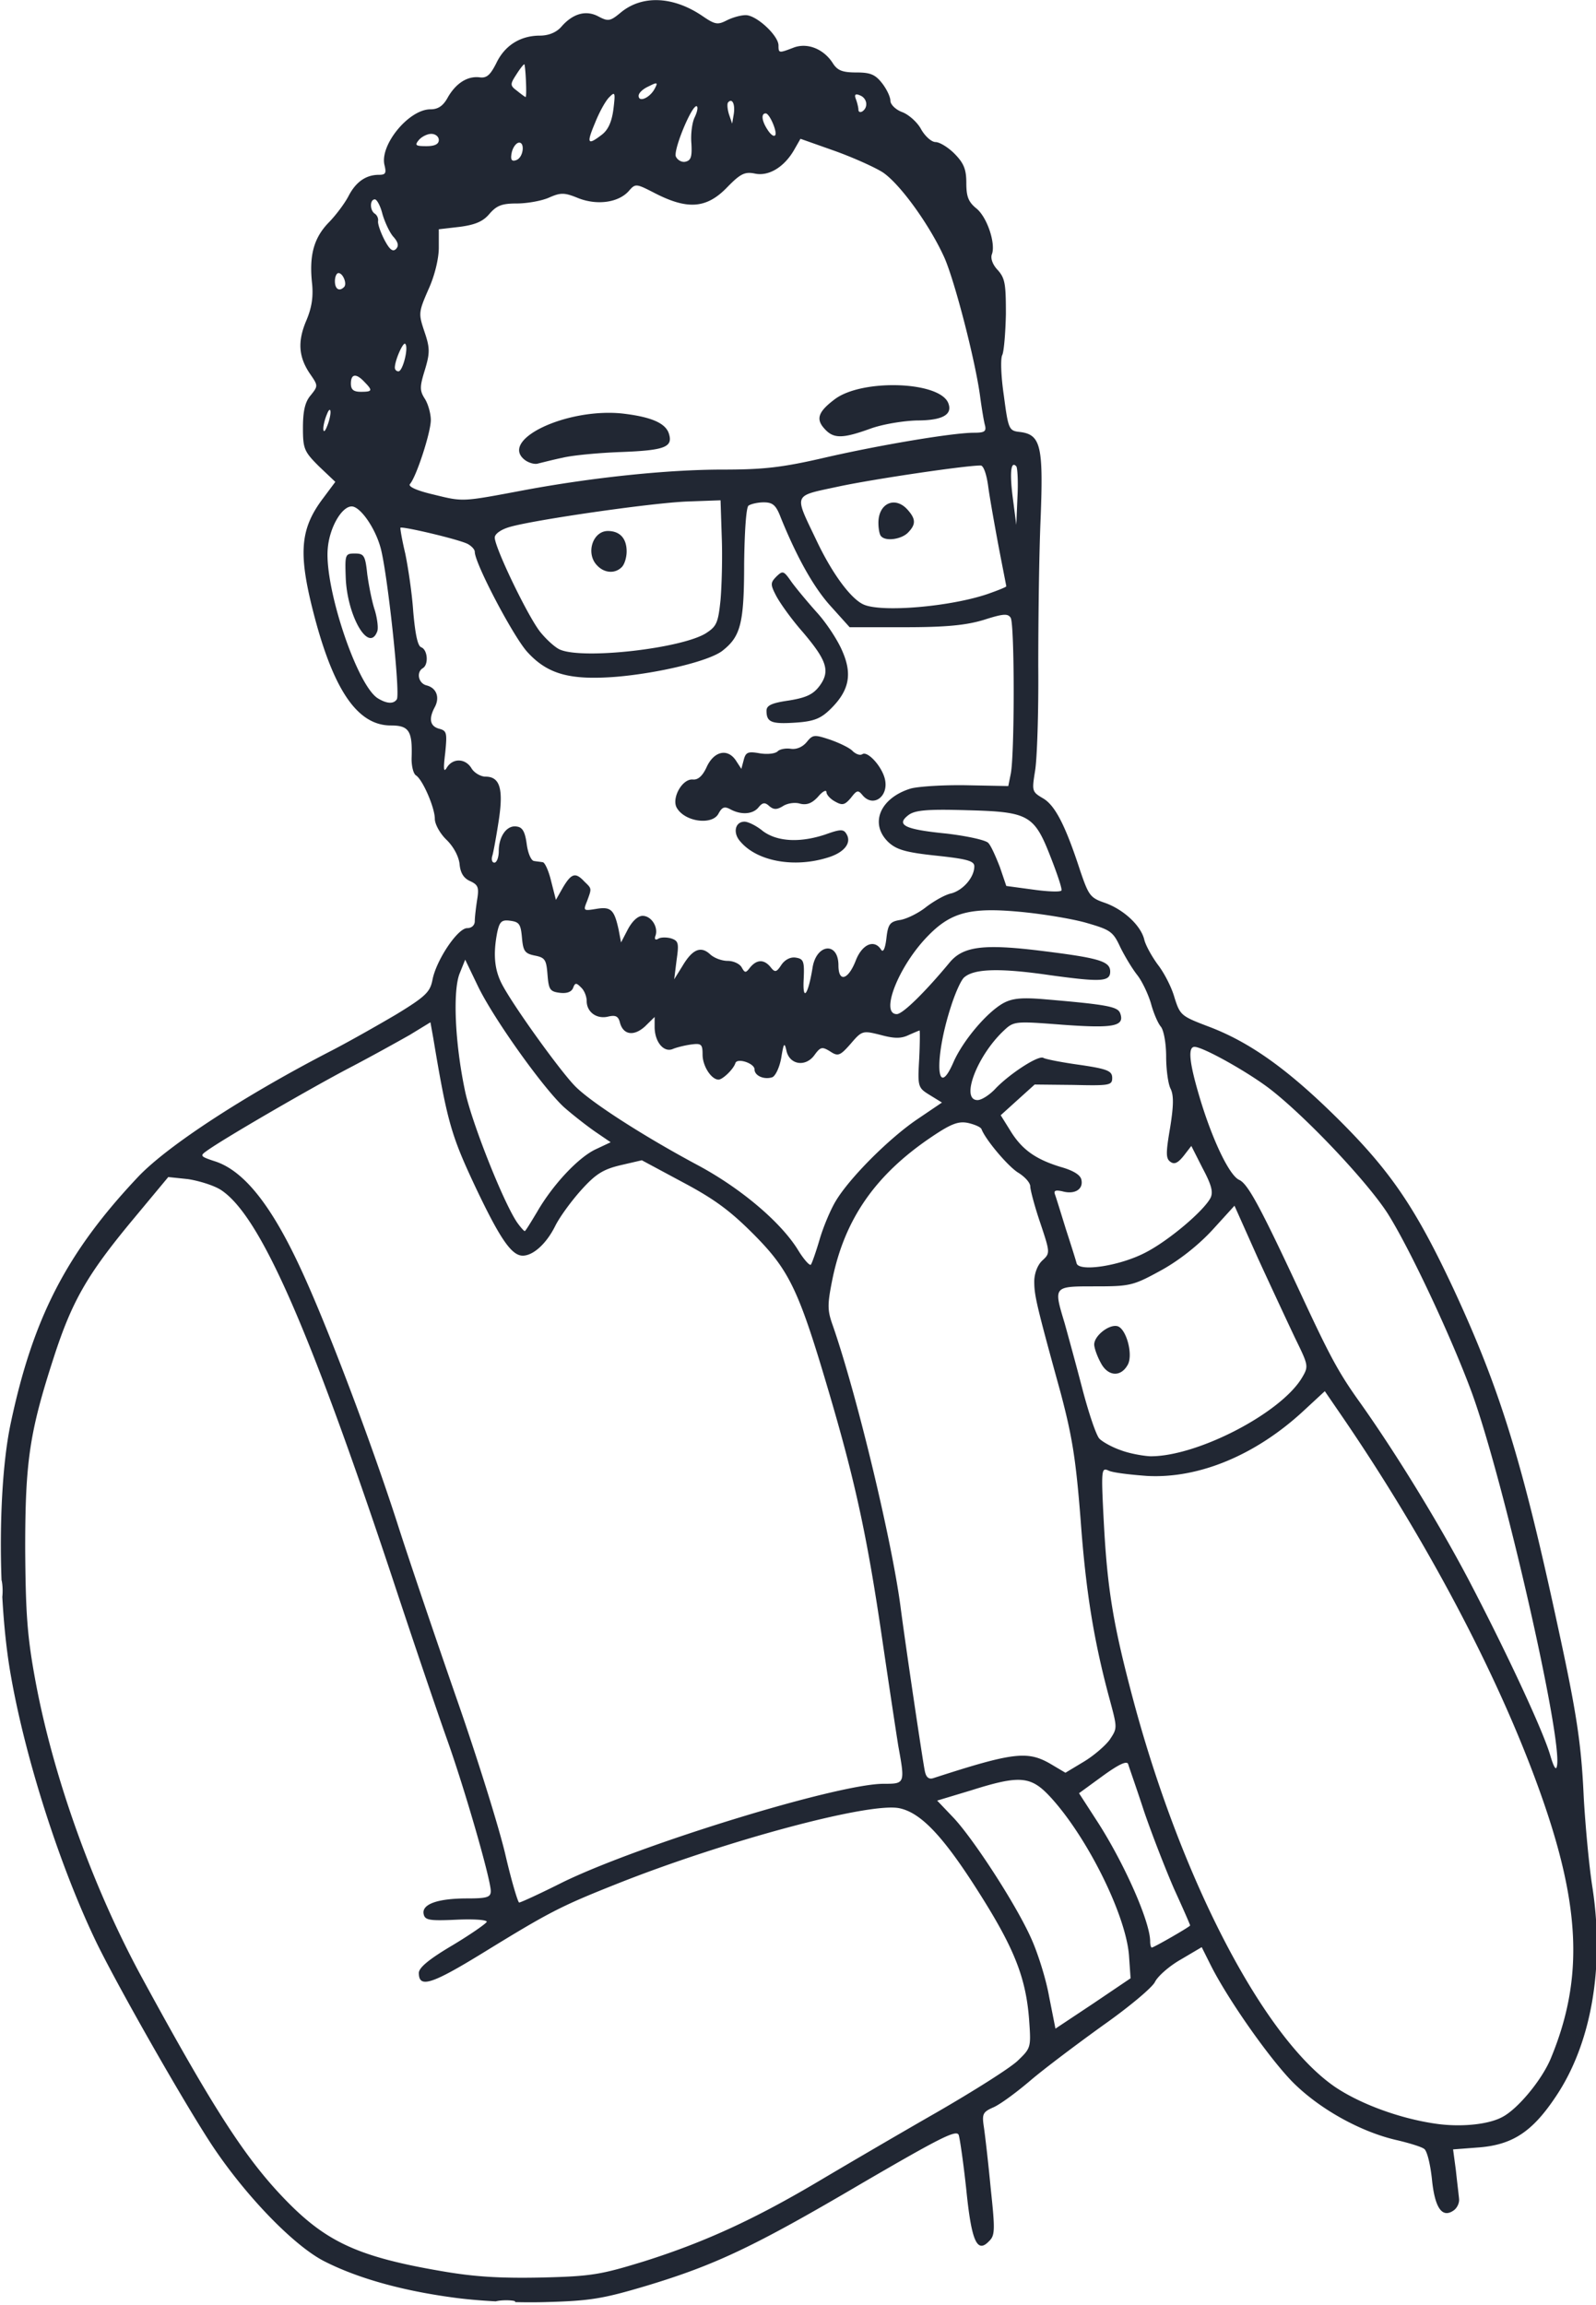 <svg width="390" height="563" viewBox="0 0 390 563" xmlns="http://www.w3.org/2000/svg"><path d="M171.779 4c2.93 2 3.613 2.1 5.761 1 1.367-.7 3.418-1.3 4.688-1.3 2.636 0 8.007 5 8.007 7.4 0 1.9.098 1.9 3.516.6 3.418-1.4 7.422.2 9.668 3.6 1.171 1.9 2.343 2.4 5.859 2.4 3.418 0 4.59.5 6.25 2.6 1.172 1.5 2.05 3.4 2.05 4.3 0 .9 1.27 2.2 2.93 2.8 1.563.6 3.711 2.5 4.59 4.2.976 1.7 2.539 3.1 3.515 3.1.977 0 3.125 1.3 4.688 2.9 2.246 2.3 2.832 3.8 2.832 7.1s.488 4.6 2.441 6.2c2.637 2.1 4.785 8.6 3.809 11.2-.391 1 .195 2.6 1.464 3.9 1.758 2 1.954 3.4 1.954 10.7-.098 4.7-.489 9.2-.88 10-.488.9-.292 5.4.391 10 1.074 8.2 1.27 8.5 3.809 8.8 5.175.6 5.859 3.3 5.175 20.9-.39 8.7-.585 25-.585 36.3.097 11.3-.293 22.8-.782 25.6-.78 4.9-.78 5.1 1.953 6.7 2.93 1.7 5.469 6.6 9.082 17.7 2.051 6 2.442 6.6 5.957 7.8 4.59 1.6 8.789 5.5 9.668 8.9.293 1.4 1.855 4.2 3.32 6.2 1.563 2 3.418 5.6 4.102 8.1 1.367 4.3 1.66 4.5 8.203 7 10.156 3.8 19.53 10.5 31.737 22.6 12.89 12.8 18.945 21.7 28.222 41.5 11.23 24.2 16.7 41.6 25.488 82.4 4.59 21.1 5.762 28.7 6.347 41.9.391 6.7 1.27 16.6 2.149 22.1 2.93 19.3-.293 38-8.984 50.9-5.664 8.5-10.45 11.7-18.555 12.4l-6.542.5.683 5.1c.293 2.8.684 5.9.781 7 .098 1-.488 2.3-1.464 2.9-2.735 1.8-4.493-.8-5.176-7.8-.39-3.6-1.172-6.8-1.856-7.3-.585-.5-3.515-1.4-6.445-2.1-9.082-2-19.433-7.8-25.976-14.5-5.859-6.1-15.722-20.2-19.824-28.4l-2.148-4.3-5.078 3c-2.832 1.6-5.664 4.1-6.347 5.5-.684 1.4-6.446 6.2-12.695 10.6-6.25 4.5-14.258 10.5-17.774 13.5-3.515 3-7.617 6-9.179 6.6-2.441 1.1-2.637 1.6-2.148 4.8.293 2 1.074 8.7 1.66 14.9 1.074 10.1 1.074 11.5-.39 12.9-2.93 3.1-4.298.1-5.567-12.5-.684-6.4-1.563-12.5-1.856-13.4-.488-1.4-4.296.5-23.534 11.7-26.367 15.5-35.84 20-52.734 25.1-10.742 3.2-13.769 3.7-24.901 4-2.354.061-4.826.057-7.303-.004.188-.076.129-.178-.217-.296-.976-.2-2.734-.2-3.906 0-.248.04-.418.078-.514.116-4.022-.211-7.862-.563-11.01-1.016-12.304-1.7-22.85-4.7-30.76-8.7-7.422-3.7-19.238-15.9-27.441-28.2-6.64-10-22.558-37.9-28.222-49.4-8.887-18.3-17.48-44.9-21.093-65.6-1.007-5.653-1.699-12.272-2.08-19.161.123-1.028.1-2.506-.069-3.539a2.745 2.745 0 00-.12-.544C-.145 371.979.587 357.459 2.544 348c5.469-26.1 13.77-42.1 31.25-60.6 7.226-7.6 25.975-19.8 46.873-30.6 4.297-2.2 11.524-6.3 16.113-9 7.227-4.4 8.3-5.5 8.887-8.4.879-4.8 6.152-12.7 8.496-12.7 1.074 0 1.855-.7 1.855-1.7s.293-3.4.586-5.3c.488-3 .195-3.6-1.758-4.5-1.562-.7-2.343-2-2.539-4.1-.195-1.9-1.465-4.3-3.222-6-1.563-1.5-2.832-3.8-2.832-5.1 0-2.7-2.93-9.5-4.59-10.6-.684-.4-1.172-2.5-1.074-4.5.195-6.4-.684-7.7-5.078-7.7-7.91 0-13.672-8.1-18.457-25.8-4.297-16.1-3.906-22.1 2.05-29.9l2.833-3.8-4.004-3.8c-3.613-3.6-3.906-4.3-3.906-9.4 0-4 .488-6.3 1.855-7.9 1.856-2.3 1.856-2.4 0-5.1-2.93-4.2-3.222-8-1.074-13.1 1.367-3.2 1.758-5.8 1.465-9-.781-7 .39-11.3 4.101-15.1 1.758-1.8 3.907-4.7 4.785-6.4 1.758-3.4 4.2-5.2 7.422-5.2 1.66 0 1.856-.4 1.367-2.4-1.172-4.9 5.957-13.6 11.23-13.6 1.856 0 3.125-.8 4.297-3 2.051-3.5 4.883-5.2 7.813-4.8 1.66.2 2.539-.6 4.003-3.5 2.051-4.3 5.86-6.7 10.645-6.7 2.148 0 4.004-.8 5.175-2.1 2.832-3.3 6.055-4.2 9.082-2.6 2.442 1.3 2.93 1.2 5.567-1 5.273-4.3 12.89-3.9 20.019 1zM41.117 287.5l-8.984 10.8c-10.84 13.1-14.55 19.5-19.042 33.4-5.86 18.1-6.934 25.2-6.934 46.5.098 15.6.488 21.3 2.344 31.5 4.297 23.8 14.16 51.3 26.269 73.5 17.578 32.3 25.488 44.5 35.546 54.7 9.668 9.8 17.578 13.4 37.402 16.8 8.007 1.4 14.257 1.8 24.413 1.6 12.5-.3 14.648-.7 25.39-4 14.844-4.7 26.953-10.3 42.48-19.5 6.738-4 19.726-11.6 28.808-16.8 9.18-5.3 18.066-10.9 19.921-12.7 3.108-2.99 3.219-3.189 2.785-9.386l-.05-.714c-.782-10-3.516-17.1-11.914-30.4-8.692-13.8-14.258-19.9-19.629-21.1-7.03-1.7-42.968 8-69.334 18.5-13.574 5.4-16.309 6.8-32.421 16.7-12.696 7.8-15.82 8.8-15.82 5 0-1.3 2.539-3.4 8.3-6.8 4.492-2.7 8.203-5.3 8.3-5.7 0-.5-3.417-.7-7.519-.5-6.542.3-7.617.1-7.91-1.4-.488-2.4 3.418-3.8 10.645-3.8 4.882 0 5.761-.3 5.761-1.8 0-2.8-6.25-24.6-10.742-37.2-2.246-6.3-8.3-24.1-13.378-39.5-20.605-61.9-32.421-88.5-41.894-94.6-1.758-1.1-5.37-2.2-8.008-2.6l-4.785-.5zm282.612 52.3l-5.078 4.7c-11.719 10.9-25.683 16.7-38.379 16-4.101-.3-8.398-.8-9.374-1.3-1.758-.8-1.856-.4-1.172 12.6.879 16.6 2.344 25.3 7.324 43.9 11.816 43.9 31.835 82.1 49.12 94 6.054 4.1 15.625 7.7 24.511 9 5.957.9 12.89.3 16.406-1.6 3.71-1.9 9.57-8.9 11.816-14.2 8.203-19.7 7.422-37.8-3.125-66.7-10.253-28.2-27.929-61.4-48.827-91.7l-3.222-4.7zM256.738 439c-4.785-5.2-7.422-5.5-19.433-1.7l-8.301 2.5 4.004 4.2c4.883 5.2 15.234 21.1 18.945 29.4 1.562 3.4 3.613 9.8 4.394 14.2l1.563 7.9 9.18-6.1 9.179-6.2-.391-5.6c-.781-9.9-10.156-28.8-19.14-38.6zm18.945-8.1c-.293-.9-2.246 0-6.25 2.9l-5.762 4.2 4.785 7.4c6.543 10.3 12.598 24.1 12.598 28.8 0 .8.195 1.5.39 1.5.489 0 9.375-5.1 9.375-5.4 0-.2-1.758-4.2-3.906-8.9-2.05-4.7-5.371-13.2-7.324-18.9-1.856-5.7-3.711-10.9-3.906-11.6zM105.179 249.7l-5.078 3.1c-2.832 1.6-9.473 5.3-14.844 8.1-8.984 4.7-30.956 17.4-34.862 20.3-1.563 1.1-1.368 1.3 1.953 2.4 7.128 2.2 13.867 10.6 21.093 26.2 6.445 13.8 17.09 42 23.535 61.9 2.539 8 8.984 27 14.257 42.2 5.371 15.3 10.84 32.9 12.305 39.3 1.464 6.3 3.027 11.5 3.32 11.5.39 0 5.175-2.2 10.742-5 18.945-9.2 67.088-24 78.318-24 5.176 0 5.274 0 3.614-9.1-.489-3-2.246-14.6-3.907-25.9-3.613-24.8-6.542-38.4-12.792-59.7-7.52-25.6-9.766-30.5-18.457-39.3-5.762-5.8-9.57-8.7-17.48-12.9l-10.058-5.4-5.176 1.2c-4.2 1-6.055 2.1-9.57 6-2.442 2.7-5.371 6.7-6.445 8.9-2.149 4.3-5.371 7.2-7.91 7.2-2.735 0-5.567-4.1-11.719-17.1-5.761-12.3-6.738-15.6-10.156-36.1l-.683-3.8zm131.442 24.6c-2.344-.5-4.101.1-8.984 3.4-13.672 9.2-21.191 20-24.218 34.7-1.27 6.3-1.27 7.6.097 11.4 5.957 17.2 14.355 52.3 16.504 68.4 1.27 9.8 5.468 38 5.957 40.3.293 1.6.976 2.2 2.148 1.8 19.433-6.3 22.949-6.7 28.515-3.5l3.711 2.2 4.492-2.7c2.344-1.4 5.273-3.9 6.348-5.4 1.855-2.8 1.855-2.8 0-9.7-3.907-14.4-5.86-26.5-7.13-44-1.171-14.9-2.05-20.3-4.882-31-5.957-21.6-6.445-23.8-6.445-27.2 0-1.9.781-4 1.953-5.1 1.953-1.8 1.953-1.9-.488-9.2-1.367-4-2.442-8.1-2.442-8.9 0-.9-1.27-2.3-2.832-3.3-2.44-1.4-8.105-8.1-9.081-10.7-.196-.5-1.563-1.1-3.223-1.5zm55.272-18.6c-1.562 0-1.367 3.4.977 11.4 3.027 10.5 7.422 20 9.96 21.1 2.149 1 5.176 6.6 15.82 29.5 6.446 13.8 8.594 17.8 13.77 25 8.789 12.4 19.14 29.3 26.366 43 9.375 17.9 18.262 37 20.02 43 .878 3 1.464 3.9 1.66 2.6 1.367-6.8-13.184-70.3-20.8-91.1-4.883-13.3-15.04-35-20.508-43.7-4.98-7.8-20.02-23.7-28.808-30.5-5.469-4.2-16.406-10.3-18.457-10.3zm9.766 38.8l-5.371 5.9c-3.32 3.6-7.91 7.3-12.402 9.8-6.682 3.662-7.56 3.98-15.304 3.999l-1.81.001c-9.44.002-9.269.173-6.616 9 .78 2.8 2.734 9.9 4.296 15.9 1.563 6 3.418 11.5 4.2 12.3.78.8 3.125 2.1 5.175 2.8 2.051.8 5.371 1.4 7.227 1.5 11.425.1 31.933-10.5 37.108-19.2 1.66-2.8 1.563-3-1.66-9.6-1.758-3.7-5.86-12.5-9.082-19.5l-5.761-12.9zm-34.277 33.9c0-2.1 3.516-4.9 5.566-4.5 2.246.4 4.102 7.2 2.54 9.6-1.758 3-4.883 2.6-6.543-.7-.88-1.6-1.563-3.6-1.563-4.4zm-18.261-105.7c-11.914-1.1-16.7.1-22.265 5.8-7.227 7.3-11.914 19.2-7.715 19.2 1.465 0 7.031-5.5 12.988-12.7 3.32-3.9 8.398-4.5 22.753-2.7 13.672 1.7 16.406 2.5 16.406 5s-2.246 2.6-14.648.9c-12.304-1.8-18.554-1.6-20.995.5-.782.6-2.247 3.9-3.32 7.3-4.102 12.7-3.516 23.1.683 13.4 2.344-5.3 8.203-12.2 12.207-14.4 2.246-1.2 4.59-1.4 10.351-.9 14.91 1.272 17.472 1.778 18.124 3.3l.04.1c1.171 3.2-1.66 3.7-14.063 2.8-11.718-.9-11.913-.9-14.452 1.5-6.543 6.2-10.547 16.9-6.348 16.9.977 0 2.832-1.2 4.2-2.6 3.32-3.6 10.741-8.5 11.913-7.7.488.3 4.492 1.1 8.887 1.7 6.835 1 7.91 1.5 7.91 3.2 0 1.8-.684 1.9-9.473 1.7l-9.472-.1-4.102 3.7-4.199 3.8 2.246 3.6c2.832 4.7 6.152 7.1 12.305 9 3.222.9 4.98 2 5.175 3.2.488 2.3-1.66 3.6-4.59 2.8-1.757-.4-2.246-.2-1.855.8.293.8 1.465 4.6 2.637 8.4 1.27 3.9 2.441 7.6 2.636 8.4.684 2.1 10.645.6 16.895-2.7 5.468-2.8 14.062-10 15.82-13.3.683-1.4.292-3.1-1.954-7.3l-2.734-5.4-1.855 2.4c-1.368 1.7-2.246 2.2-3.223 1.5-1.172-.8-1.172-2.1-.098-8.4.88-5.5.88-7.9.098-9.5-.586-1.1-1.074-4.7-1.074-7.8 0-3.3-.586-6.4-1.27-7.3-.78-.9-1.855-3.5-2.441-5.7-.684-2.3-2.148-5.4-3.32-6.9-1.27-1.6-3.125-4.7-4.2-6.9-1.757-3.8-2.44-4.2-8.3-5.9-3.516-1-10.84-2.2-16.308-2.7zm-124.412 2.2c-2.148-.3-2.636.2-3.222 2.9-.977 5.1-.684 8.8.976 12.2 2.442 5 14.55 21.8 18.164 25.4 4.004 4 16.797 12.2 29.882 19.2 10.644 5.7 20.508 14.1 24.609 20.9 1.367 2.2 2.734 3.7 3.027 3.4.293-.4 1.27-3.2 2.149-6.2s2.636-7.2 3.906-9.3c3.32-5.6 12.988-15.3 19.921-20l6.055-4.1-2.93-1.8c-2.93-1.8-3.027-2-2.636-8.8.195-3.9.195-7 .097-7-.097 0-1.27.5-2.636 1.1-1.856.9-3.516.9-6.836 0-4.395-1.1-4.59-1.1-7.324 2.1-2.637 3-3.125 3.2-5.078 1.9-1.953-1.2-2.344-1.1-3.809.9-2.148 3-6.054 2.4-6.836-1-.488-2.2-.683-2-1.27 1.6-.39 2.3-1.366 4.4-2.147 4.8-1.954.7-4.395-.3-4.395-1.9 0-1.5-4.297-2.9-4.687-1.5-.489 1.5-3.125 4-4.102 4-1.758 0-3.906-3.3-3.906-6.1 0-2.5-.293-2.8-2.637-2.5-1.562.2-3.613.7-4.59 1.1-2.245 1-4.491-1.7-4.491-5.4v-2.4l-2.344 2.3c-2.734 2.5-5.371 2.1-6.152-1-.391-1.5-1.075-1.8-2.832-1.4-2.832.7-5.274-1.1-5.274-3.8 0-1.1-.586-2.6-1.367-3.3-1.172-1.2-1.465-1.2-1.953.1-.39 1-1.562 1.4-3.223 1.2-2.44-.3-2.734-.8-3.027-4.4-.293-3.7-.586-4.2-3.125-4.7-2.441-.5-2.832-1.1-3.125-4.4-.293-3.3-.683-3.8-2.832-4.1zm-11.035 9.5l-1.367 3.4c-1.66 4.2-1.172 16.7 1.27 28.4 1.465 7.4 9.375 27.4 12.792 32.4.782 1.1 1.66 2.1 1.856 2.1.195 0 1.465-2.1 3.027-4.7 3.809-6.6 10.059-13.3 14.355-15.3l3.614-1.7-3.809-2.6c-2.148-1.5-5.469-4.1-7.52-5.9-5.077-4.6-17.284-21.7-21.093-29.6l-3.125-6.5zm72.948-111.7c-1.465 0-3.125.4-3.71.8-.587.4-.977 6.4-1.075 14.2 0 14.7-.879 17.8-5.37 21.3-3.321 2.5-15.43 5.4-25.782 6.3-11.425.9-16.894-.6-21.874-6.1-3.418-3.8-12.793-21.6-12.793-24.4 0-.6-.781-1.4-1.66-1.9-1.953-1.1-16.015-4.4-16.504-4-.097.2.391 3 1.172 6.3.684 3.3 1.66 9.7 1.953 14.2.489 5.5 1.075 8.4 1.953 8.7 1.563.6 1.856 4.2.391 5.1-1.66 1-1.074 3.7.879 4.2 2.441.6 3.32 2.9 2.05 5.3-1.562 2.9-1.171 4.7 1.075 5.3 1.855.5 1.953 1 1.465 5.9-.489 4-.39 4.9.39 3.6 1.465-2.4 4.59-2.3 6.055.2.683 1.1 2.246 2 3.418 2 3.515 0 4.394 3 3.222 10.7-.586 3.8-1.27 7.6-1.562 8.6-.293.9-.098 1.7.488 1.7s1.074-1.3 1.074-2.8c0-3.7 2.051-6.5 4.492-6 1.368.2 1.954 1.4 2.344 4.3.293 2.2 1.074 4 1.758 4.1.586.1 1.562.2 2.148.3.489 0 1.465 2.1 2.051 4.6l1.172 4.6 1.758-3.1c2.05-3.4 3.027-3.7 5.175-1.4 1.856 1.8 1.856 1.6.684 4.8-.977 2.4-.879 2.4 2.246 1.9 3.613-.6 4.394.2 5.469 5.1l.586 3.1 1.66-3.2c1.074-2 2.441-3.3 3.613-3.3 2.148 0 3.906 2.8 3.125 4.9-.293.8 0 1.1.683.7.586-.4 2.051-.4 3.125-.1 1.856.6 1.953 1.2 1.368 5.3l-.586 4.7 2.05-3.3c2.442-4.1 4.492-4.9 6.738-2.8.977.9 2.832 1.6 4.297 1.6 1.367 0 2.93.7 3.418 1.6.781 1.4.977 1.4 2.05 0 1.661-2 3.419-2 4.981-.1 1.074 1.4 1.465 1.3 2.637-.5.879-1.3 2.246-2 3.515-1.8 1.954.3 2.149.9 1.954 5.3-.293 5.6 1.074 3.9 2.148-2.7.879-6 6.347-6.6 6.347-.7 0 4.2 2.344 3.6 4.2-1.1 1.562-4.1 4.59-5.4 6.25-2.7.488.7.976-.3 1.269-2.8.39-3.5.879-4.1 3.418-4.5 1.66-.3 4.492-1.7 6.347-3.2 1.856-1.4 4.59-3 6.153-3.3 2.832-.8 5.566-3.9 5.566-6.6 0-1.3-1.758-1.8-9.277-2.6-7.617-.8-9.766-1.5-11.719-3.3-4.687-4.5-2.05-10.8 5.469-13.1 1.855-.5 7.91-.9 13.574-.8l10.253.2.586-2.9c.977-4.4.977-36.7 0-38.2-.683-1.1-1.855-1-6.542.5-4.297 1.3-9.082 1.8-19.336 1.8h-13.476l-4.59-5.1c-4.2-4.6-8.3-12-12.207-21.6-1.172-3.1-1.953-3.8-4.199-3.8zm49.706 75.2c-9.863-.3-12.793 0-14.355 1.2-3.125 2.4-.879 3.5 9.277 4.5 5.078.6 9.668 1.6 10.254 2.3.683.7 1.855 3.4 2.832 5.9l1.562 4.6 6.64.9c3.614.5 6.641.6 6.836.2.196-.4-.976-3.9-2.539-7.9-4.101-10.6-5.37-11.3-20.507-11.7zm-54.393 2.8c.879 0 2.93 1 4.492 2.3 3.515 2.6 9.082 2.9 15.332.8 3.613-1.3 4.394-1.3 5.078-.1 1.367 2.2-.586 4.6-4.688 5.8-8.105 2.5-17.09.9-21.19-3.9-1.954-2.1-1.368-4.9.976-4.9zm15.234-19.5c1.465-1.8 1.855-1.8 5.761-.5 2.246.8 4.785 2 5.469 2.8.781.7 1.758 1.1 2.344.7 1.27-.8 4.687 2.9 5.468 6 1.075 4.3-2.832 7.2-5.468 4-1.075-1.3-1.367-1.2-2.832.7-1.465 1.7-2.051 1.9-3.809.9-1.172-.6-2.148-1.7-2.148-2.3 0-.7-.977-.2-2.05 1.1-1.466 1.6-2.735 2.1-4.395 1.7-1.27-.4-3.125-.1-4.2.6-1.464.9-2.246.9-3.32 0-1.074-1-1.66-.9-2.636.3-1.368 1.7-4.2 1.9-6.836.5-1.465-.8-2.05-.6-2.93 1-1.465 2.9-8.105 2.1-10.156-1.3-1.465-2.3 1.27-7.3 3.906-7 1.27.1 2.344-.9 3.32-3 1.758-3.9 5.079-4.7 7.13-1.7l1.366 2.1.586-2.2c.489-1.9 1.075-2.1 3.907-1.6 1.855.3 3.808.1 4.394-.5.488-.5 1.953-.8 3.223-.6 1.464.2 2.93-.5 3.906-1.7zm-7.422-40.4c1.563-1.5 1.758-1.4 3.71 1.4 1.173 1.6 4.005 5 6.25 7.5 2.344 2.6 5.079 6.8 6.153 9.4 2.441 5.6 1.66 9.6-2.93 14.1-2.343 2.3-4.003 3-8.496 3.3-5.956.4-7.128-.1-7.128-2.9 0-1.3 1.27-1.9 5.468-2.5 4.297-.7 5.957-1.5 7.52-3.6 2.636-3.6 1.757-6.2-4.2-13.2-2.734-3.1-5.566-7.1-6.445-8.8-1.464-2.8-1.367-3.2.098-4.7zM85.941 123.7c-2.442 0-5.469 5.2-5.86 10.4-.78 9.6 7.227 33.5 12.305 36.5 2.148 1.3 3.808 1.4 4.59.2.878-1.5-2.344-31.3-4.004-37.1-1.367-4.9-4.98-10-7.031-10zm90.134-1.5l-8.3.3c-9.082.4-37.304 4.5-43.163 6.2-2.149.6-3.711 1.7-3.711 2.6 0 2.5 8.3 19.7 11.23 23.2 1.563 1.9 3.71 3.8 4.785 4.2 5.762 2.4 29.492-.3 35.546-4 2.637-1.7 3.028-2.5 3.613-8.2.293-3.5.489-10.3.293-15.3l-.293-9zm-89.353 13c2.246 0 2.539.5 3.027 5.1.39 2.8 1.172 6.8 1.856 8.8.586 2 .878 4.3.586 5.1-2.051 5.5-7.422-3.8-7.715-13.3-.195-5.5-.098-5.7 2.246-5.7zm152.926-21.5c-3.808 0-26.073 3.3-34.57 5.1-11.522 2.5-11.132 1.5-5.468 13.4 3.809 8 8.398 14.2 11.523 15.5 4.492 1.9 20.996.5 30.175-2.6 2.54-.9 4.59-1.7 4.59-1.9 0-.1-.879-4.5-1.855-9.6-.977-5.2-2.149-11.8-2.54-14.6-.39-3.1-1.171-5.3-1.855-5.3zm-91.111 16c2.93 0 4.59 1.8 4.59 5 0 1.4-.489 3.1-1.172 3.8-1.66 1.7-4.297 1.5-6.055-.4-2.832-2.9-1.074-8.4 2.637-8.4zm66.112-2c0-4.8 4.101-6.6 7.129-3.2 2.05 2.3 2.05 3.6.097 5.6-1.562 1.6-5.37 2.2-6.543.9-.39-.3-.683-1.8-.683-3.3zm33.69-13.8c-1.269-1.4-1.66 1.3-.878 7.5l.879 6.8.293-6.9c.195-3.7 0-7.1-.293-7.4zm-52.733-80l-1.66 2.9c-2.441 4.1-6.152 6.3-9.472 5.6-2.442-.5-3.516 0-6.738 3.3-5.078 5.3-9.766 5.6-17.871 1.4-4.492-2.3-4.59-2.3-6.25-.4-2.539 2.8-7.715 3.5-12.304 1.7-3.418-1.4-4.297-1.4-7.227-.1-1.855.8-5.37 1.4-7.812 1.4-3.613 0-4.883.5-6.64 2.5-1.563 1.9-3.516 2.7-7.227 3.2l-5.176.6v4.5c0 2.6-.976 6.8-2.539 10.2-2.441 5.6-2.441 5.9-.976 10.3 1.367 4 1.367 5.2.097 9.4-1.27 4.1-1.27 5 0 7 .782 1.2 1.465 3.6 1.465 5.2 0 3-3.515 13.8-5.078 15.6-.586.6 1.465 1.6 5.762 2.6 7.324 1.8 6.836 1.8 22.265-1.1 16.699-3.1 34.96-5 48.339-5 9.96 0 14.55-.5 24.902-2.9 13.476-3.1 31.347-6.1 36.522-6.1 2.54 0 3.027-.3 2.735-1.7-.293-1-.782-4-1.172-6.8-1.075-8.6-6.25-28.6-8.79-34.3-3.515-7.8-10.741-17.9-15.038-20.8-2.05-1.3-7.422-3.7-11.914-5.3l-8.203-2.9zm-67.283 78.5c-6.543-4.9 10.058-12.8 23.73-11.4 6.933.8 10.644 2.3 11.425 5 .977 3.2-1.074 4-11.523 4.4-5.566.2-12.012.8-14.453 1.4-2.441.5-5.078 1.2-5.957 1.4-.781.3-2.246-.1-3.222-.8zm75.682-14.9c6.64-5 25.683-4.4 27.733 1 1.075 2.8-1.464 4.2-7.714 4.2-3.32.1-8.3.9-11.328 2-6.934 2.5-9.082 2.5-11.328-.1-2.05-2.3-1.367-4.1 2.637-7.1zm-123.24 3.2c0-.9-.39-.8-.879.5-.488 1.1-.879 2.7-.879 3.5 0 .9.39.8.88-.5.487-1.1.878-2.7.878-3.5zm8.3-7.4c-2.05-2.2-3.32-2-3.32.4 0 1.5.684 2 2.442 2 2.832 0 2.93-.3.879-2.4zm9.961-9.3c-.488-.6-2.539 4-2.539 5.8 0 .5.39.9.88.9 1.073 0 2.538-5.9 1.66-6.7zM82.718 66.7c-.488 0-.879.9-.879 2 0 1.9 1.074 2.6 2.246 1.4.781-.8-.293-3.4-1.367-3.4zm8.887-18c-1.27 0-1.27 2.7 0 3.5.586.4.878 1.2.78 1.8-.097.7.587 2.7 1.563 4.6 1.27 2.4 2.051 3 2.832 2.2.684-.7.586-1.6-.683-3-.88-1-2.051-3.5-2.637-5.5-.488-2-1.367-3.6-1.855-3.6zM170.314 26c-.977-1-5.762 10.4-5.176 12.2.39.9 1.465 1.5 2.344 1.3 1.367-.3 1.66-1.2 1.465-4.5-.196-2.3.195-5.1.78-6.3.587-1.2.88-2.4.587-2.7zm-44.14 13.1c1.856-.7 2.149-4.8.39-4.2-.683.3-1.366 1.4-1.562 2.6-.293 1.6.098 2 1.172 1.6zm-20.8-6.4c-.977 0-2.344.7-3.027 1.5-1.075 1.3-.782 1.5 1.855 1.5 2.05 0 3.027-.5 3.027-1.5 0-.8-.781-1.5-1.855-1.5zm44.53-6.1c.488-4 .39-4.3-.976-2.9-.88.8-2.442 3.6-3.516 6.3-2.148 5.1-1.855 5.6 1.66 2.9 1.563-1.2 2.442-3.2 2.832-6.3zm37.206 1.1c-1.171 0-.976 1.8.391 3.9.684 1.1 1.465 1.8 1.855 1.5.782-.5-1.27-5.4-2.246-5.4zm-7.812.2c.39-2.5-.39-4-1.367-2.9-.293.3-.195 1.6.195 2.9l.781 2.3zm30.859-4.6c-1.172-.5-1.465-.2-.977 1 .293.8.586 2 .586 2.5 0 .6.488.7.977.4 1.465-1 1.172-3.2-.586-3.9zm-50.194-1.6c.878-1.6.683-1.7-1.465-.6-1.367.6-2.442 1.6-2.442 2.3 0 1.7 2.735.5 3.907-1.7zm-31.836-6c-.195 0-1.074 1.1-1.953 2.5-1.562 2.4-1.562 2.7.195 4 .977.8 1.954 1.5 2.051 1.5.196 0 .196-1.8.098-4s-.293-4-.39-4z" fill="#212733" fill-rule="nonzero"/></svg>
